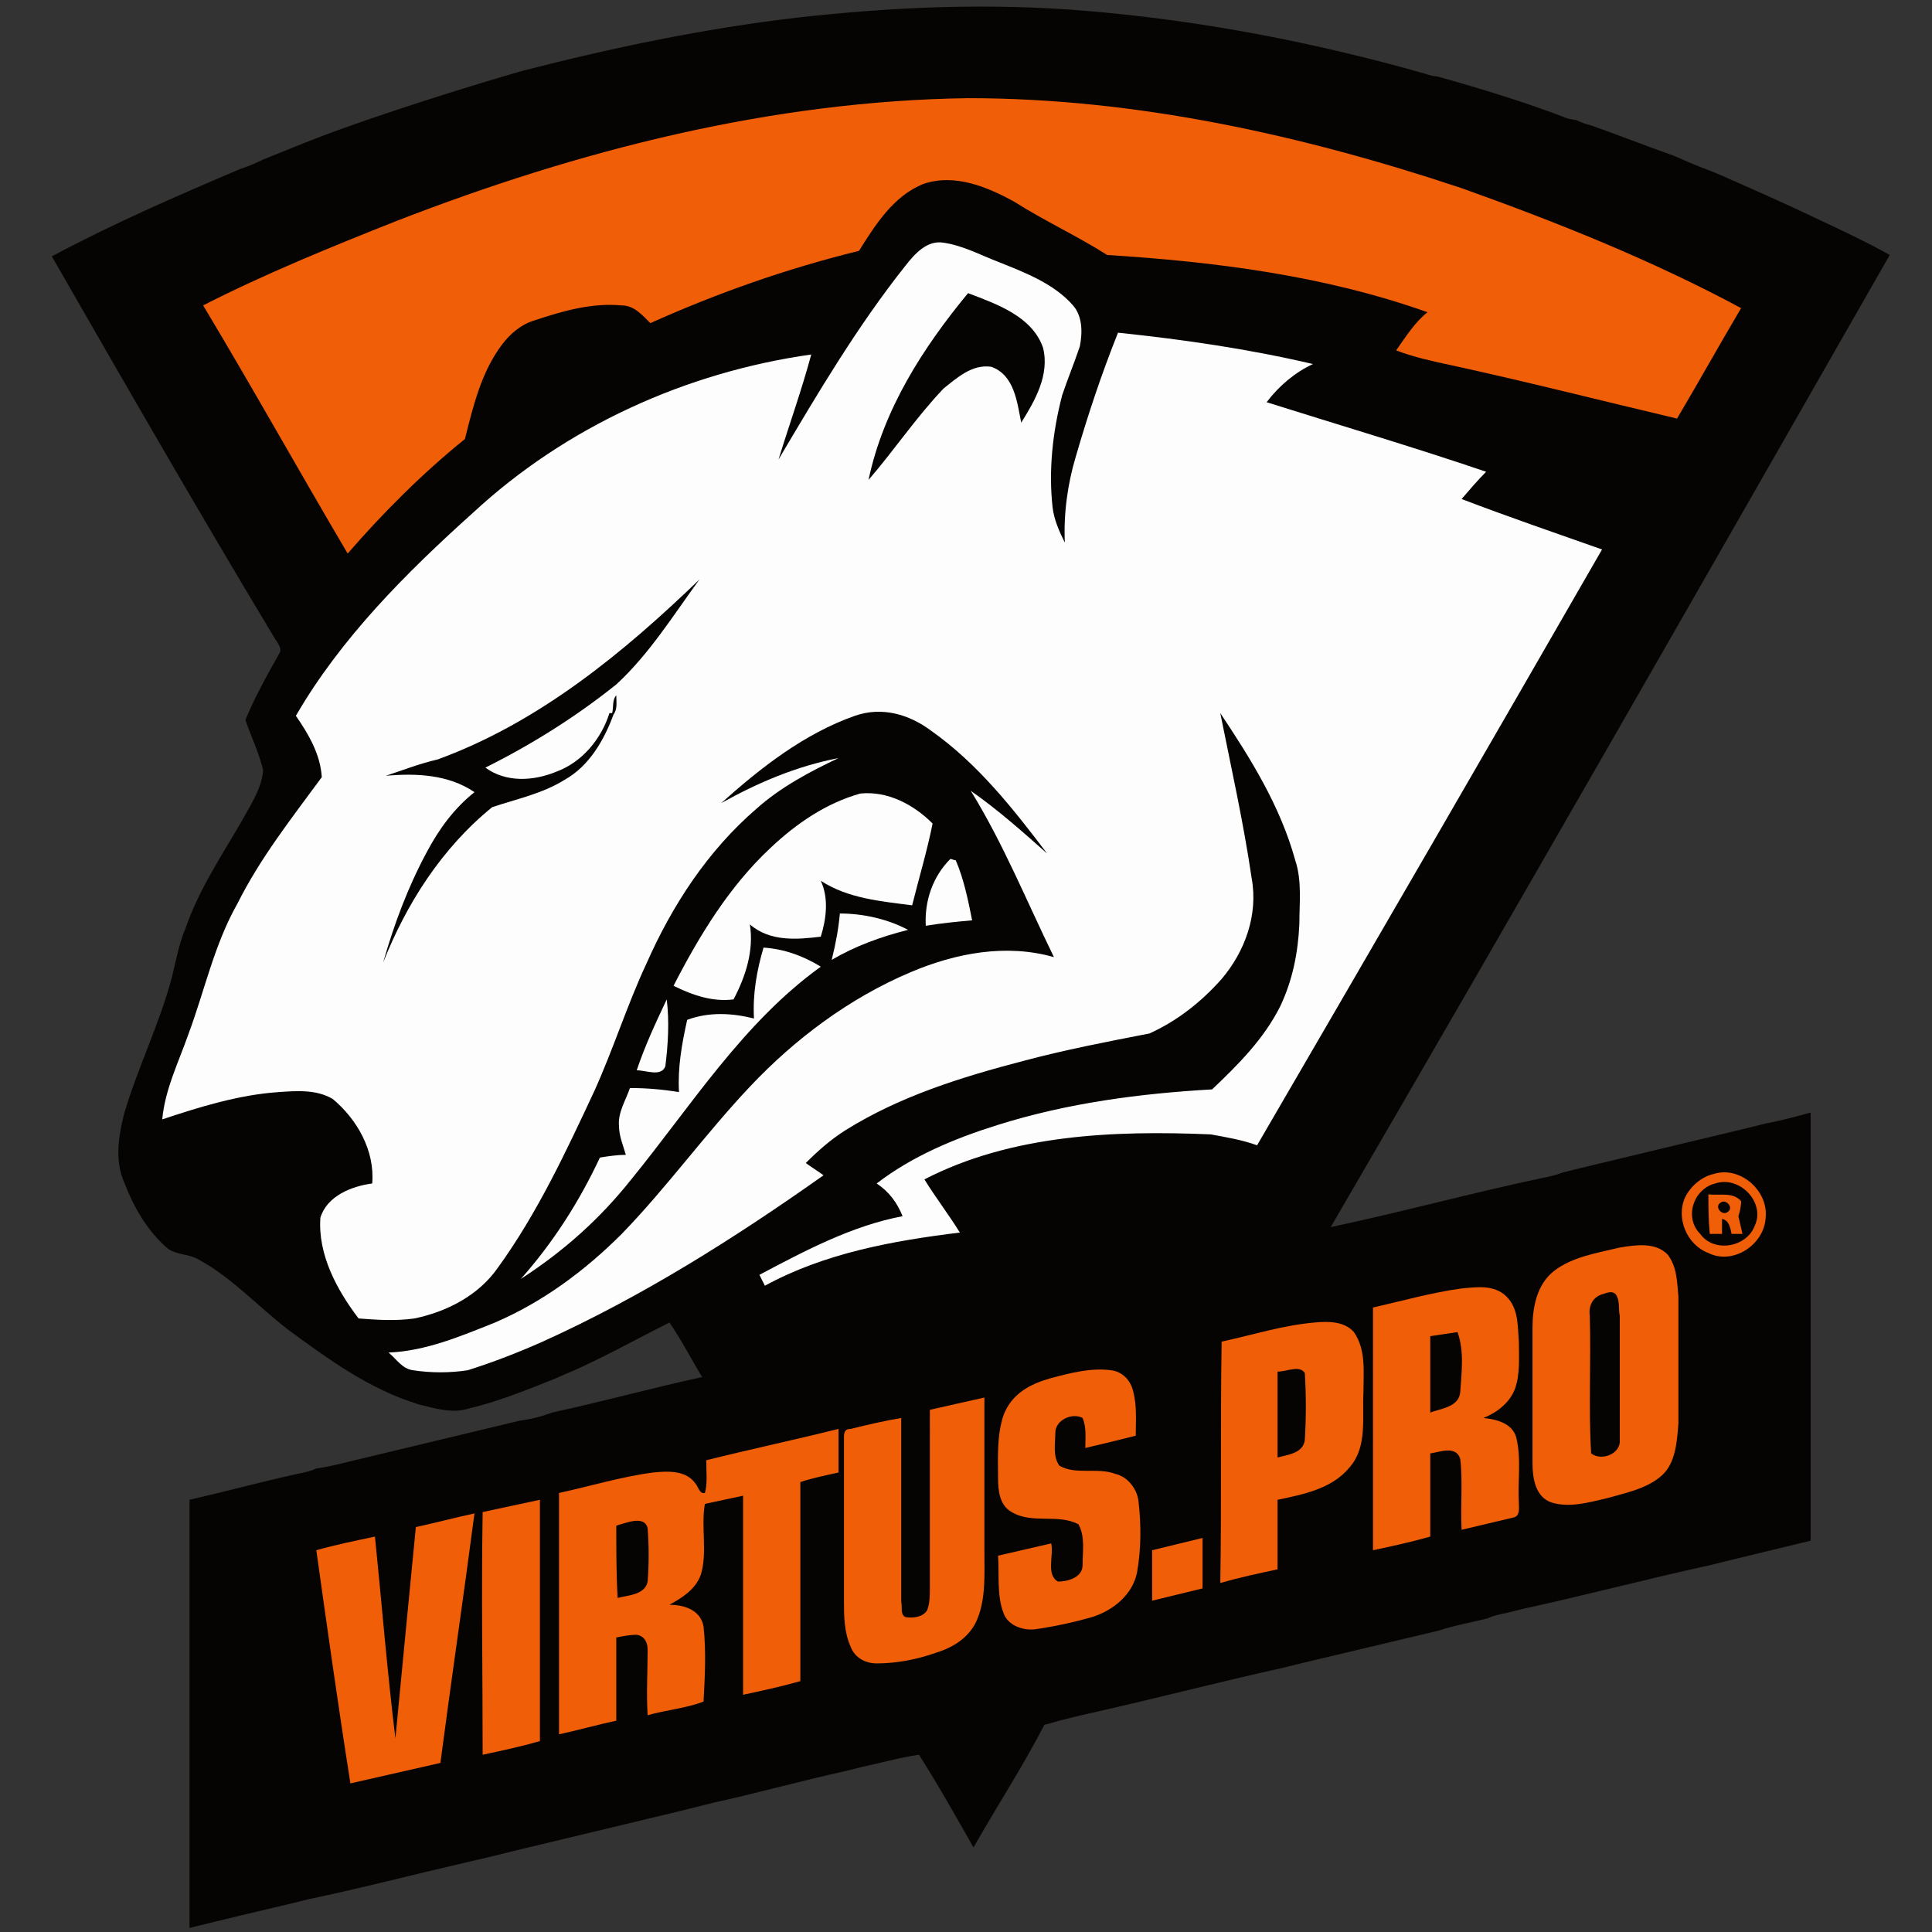 <?xml version="1.0" encoding="utf-8"?>
<!-- Generator: Adobe Illustrator 21.1.0, SVG Export Plug-In . SVG Version: 6.00 Build 0)  -->
<svg version="1.1" id="Layer_1" xmlns="http://www.w3.org/2000/svg" xmlns:xlink="http://www.w3.org/1999/xlink" x="0px" y="0px"
	 viewBox="0 0 141.7 141.7" style="enable-background:new 0 0 141.7 141.7;" xml:space="preserve">
<rect x="0" y="0" width="141.7" height="141.7" fill="#333333" stroke="none"/>
<style type="text/css">
	.st0{fill:#060403;}
	.st1{fill:#F05E07;}
	.st2{fill:#FDFDFD;}
</style>
<g>
	<path class="st0" d="M58.4,1.3c7.1-0.8,14.2-1.1,21.3-0.5c8.4,0.7,16.7,2.3,24.8,4.6c0.3,0.1,0.6,0.2,0.9,0.2
		c3.2,0.9,6.5,1.9,9.6,3.1c0.1,0,0.4,0.1,0.6,0.1c0.4,0.2,0.7,0.3,1.1,0.4c2,0.7,4,1.5,6,2.2c0.5,0.2,0.9,0.4,1.4,0.6
		c0.7,0.3,1.3,0.5,2,0.8c2.5,1.1,5,2.2,7.5,3.4c1.7,0.8,3.4,1.6,5,2.5C125,42.5,111.4,66.3,97.6,90c5.2-1.1,10.3-2.5,15.5-3.6
		c0.5-0.1,1-0.2,1.5-0.4c0.4-0.1,0.8-0.2,1.2-0.3c4.2-1,8.3-2,12.5-3c0.4-0.1,0.8-0.2,1.2-0.3c1.1-0.2,2.2-0.5,3.3-0.8
		c0,10.5,0,21,0,31.4c-2.1,0.5-4.1,1-6.2,1.5c-0.4,0.1-0.8,0.2-1.2,0.3c-4.6,1-9.1,2.2-13.7,3.2c-0.4,0.1-0.8,0.2-1.2,0.3
		c-0.5,0.1-1,0.2-1.4,0.4c-1.2,0.3-2.4,0.5-3.6,0.9c-3.4,0.8-6.7,1.6-10.1,2.4c-0.4,0.1-0.8,0.2-1.2,0.3c-5,1.1-9.9,2.4-14.9,3.5
		c-0.4,0.1-0.8,0.2-1.2,0.3c-0.5,0.1-1,0.3-1.5,0.4c-1.6,3.1-3.5,6-5.2,9c-1.3-2.3-2.6-4.6-4-6.8c-1.4,0.2-2.8,0.6-4.2,0.9
		c-0.4,0.1-0.8,0.2-1.2,0.3c-3.2,0.7-6.4,1.6-9.6,2.3c-0.4,0.1-0.8,0.2-1.2,0.3c-0.4,0.1-0.8,0.2-1.2,0.3c-4.2,1-8.3,2-12.5,3
		c-0.4,0.1-0.8,0.2-1.2,0.3c-1.7,0.4-3.4,0.8-5.1,1.2c-2.9,0.7-5.7,1.4-8.6,2c-0.4,0.1-0.8,0.2-1.2,0.3c-1.3,0.3-2.5,0.6-3.8,0.9
		c-1.2,0.3-2.5,0.6-3.7,0.9c0-10.5,0-21,0-31.4c2.6-0.6,5.2-1.3,7.9-1.9c0.5-0.1,1-0.2,1.4-0.4c0.8-0.1,1.6-0.3,2.4-0.5
		c4.2-1,8.3-2,12.5-3c0.8-0.1,1.6-0.3,2.4-0.6c3.7-0.8,7.3-1.8,11-2.6c-0.8-1.3-1.5-2.7-2.4-4c-2.4,1.2-4.7,2.5-7.2,3.6
		c-0.5,0.2-0.9,0.4-1.4,0.6c-2,0.8-4,1.6-6.1,2.1c-1.2,0.4-2.5,0-3.7-0.3c-3.6-1.1-6.6-3.3-9.6-5.5c-2.2-1.7-4.1-3.8-6.5-5.1
		c-0.8-0.5-1.8-0.3-2.5-1c-1.4-1.3-2.3-2.9-3-4.7c-0.7-1.6-0.4-3.4,0-5c1-3.4,2.6-6.6,3.5-10c0.3-1.2,0.5-2.4,1-3.6
		c1-2.9,2.7-5.4,4.2-8c0.6-1.1,1.4-2.3,1.5-3.6c-0.3-1.3-0.9-2.5-1.3-3.7c0.7-1.7,1.6-3.3,2.5-4.9c0.2-0.3-0.1-0.7-0.3-1
		C14.6,37.6,9.2,28.2,3.8,18.8c4.5-2.4,9.1-4.4,13.8-6.4c0.6-0.2,1.1-0.4,1.7-0.7c2-0.8,3.9-1.6,5.9-2.3c0.6-0.2,1.1-0.4,1.7-0.6
		c3.8-1.3,7.6-2.5,11.4-3.6C44.9,3.5,51.6,2.1,58.4,1.3L58.4,1.3z"/>
	<path class="st1" d="M29.1,16.2C42.5,11,56.6,7.4,71,7.2c12.3,0,24.5,2.7,36.2,6.6c7,2.5,14,5.3,20.5,8.8c-1.6,2.7-3.1,5.4-4.7,8.1
		c-5.5-1.3-11-2.7-16.5-3.9c-1.4-0.3-2.8-0.6-4.1-1.1c0.7-1,1.4-2.1,2.3-2.8c-7.6-2.7-15.6-3.7-23.5-4.2c-2.2-1.4-4.6-2.5-6.8-3.9
		c-2-1.1-4.4-2.1-6.7-1.3c-2.2,0.9-3.5,3-4.7,4.9c-5.3,1.3-10.4,3.1-15.3,5.3c-0.6-0.6-1.2-1.3-2.1-1.3c-2.2-0.2-4.3,0.4-6.4,1.1
		c-1,0.3-1.8,1-2.4,1.8c-1.5,2-2.1,4.5-2.7,6.9c-3.1,2.5-6,5.4-8.6,8.4c-3.6-6.1-7-12.2-10.6-18.2C19.4,20.1,24.3,18.1,29.1,16.2
		L29.1,16.2z"/>
	<path class="st2" d="M66.4,19.5c0.7-0.9,1.6-1.9,2.8-1.7c1.4,0.2,2.7,0.9,4,1.4c2,0.8,4.1,1.6,5.5,3.2c0.7,0.8,0.7,2,0.5,3
		c-0.4,1.2-0.9,2.4-1.3,3.6c-0.7,2.7-1,5.5-0.7,8.2c0.1,0.9,0.5,1.8,0.9,2.6c-0.1-2.1,0.2-4.3,0.8-6.3c0.9-3.1,1.9-6.1,3.1-9.1
		c4.8,0.5,9.6,1.2,14.3,2.3c-1.3,0.6-2.5,1.6-3.4,2.8c5.4,1.7,10.8,3.3,16.1,5.1c-0.6,0.6-1.2,1.3-1.8,2c3.4,1.3,6.9,2.5,10.3,3.7
		c-8.4,14.6-16.8,29.1-25.3,43.7c-1.1-0.4-2.3-0.6-3.4-0.8c-7.1-0.3-14.6,0-21,3.3c0.8,1.3,1.8,2.6,2.6,3.9
		c-4.9,0.6-9.9,1.5-14.3,3.9c-0.1-0.2-0.3-0.6-0.4-0.8c3.4-1.8,6.8-3.6,10.5-4.3c-0.4-1-1-1.8-1.9-2.4c2.6-2,5.7-3.3,8.9-4.3
		c5.1-1.6,10.4-2.3,15.7-2.6c1.9-1.8,3.8-3.7,5-6.1c0.9-1.9,1.3-3.9,1.4-6c0-1.6,0.2-3.2-0.3-4.7c-1.1-4-3.3-7.5-5.5-10.8
		c0.8,4,1.7,8,2.3,12.1c0.5,2.7-0.5,5.4-2.2,7.4c-1.5,1.7-3.3,3.1-5.3,4c-3.1,0.6-6.2,1.2-9.2,2C70.5,79,66,80.4,62,82.9
		c-1.1,0.7-2,1.5-2.9,2.4c0.4,0.3,0.9,0.6,1.3,0.9c-6.5,4.6-13.3,8.9-20.6,12.2c-1.8,0.8-3.6,1.5-5.5,2.1c-1.3,0.2-2.7,0.2-4,0
		c-0.8-0.1-1.2-0.8-1.8-1.3c2.7-0.1,5.3-1.2,7.8-2.2c3.5-1.5,6.6-3.8,9.3-6.5c3.3-3.4,6.1-7.3,9.4-10.8c3.3-3.5,7.3-6.5,11.8-8.4
		c3.3-1.4,7-2.1,10.5-1.1c-2-4.1-3.7-8.3-6.1-12.2c2,1.4,3.8,3,5.6,4.6c-2.5-3.3-5.1-6.6-8.5-9c-1.6-1.2-3.6-1.8-5.6-1.1
		c-3.7,1.3-6.9,3.8-9.8,6.4c2.7-1.5,5.5-2.7,8.6-3.3c-2.1,1-4.2,2.1-6,3.7c-3.6,3.1-6.2,7.1-8.1,11.4C46,73.7,45,76.9,43.6,80
		c-2.1,4.5-4.2,9-7.1,13c-1.4,2-3.7,3.2-6.1,3.7c-1.4,0.2-2.8,0.1-4.1,0c-1.6-2.1-3-4.7-2.8-7.4c0.5-1.6,2.3-2.3,3.8-2.5
		c0.2-2.4-1.1-4.7-2.9-6.2c-1.2-0.7-2.6-0.6-4-0.5c-2.9,0.2-5.8,1.1-8.5,2c0.2-2.2,1.2-4.2,1.9-6.2c1.2-3.2,1.9-6.6,3.6-9.6
		c1.7-3.4,4-6.3,6.2-9.3c-0.1-1.7-1-3.2-1.9-4.5c3.3-5.7,8.1-10.5,13-14.9c6.8-6.3,15.6-10.3,24.8-11.6c-0.7,2.6-1.6,5.1-2.4,7.7
		C60,28.8,62.9,23.9,66.4,19.5L66.4,19.5z"/>
	<path class="st0" d="M63.7,35.2c1.1-5.2,4-9.7,7.3-13.7c2.1,0.8,4.7,1.7,5.5,4c0.5,2-0.6,3.9-1.6,5.5c-0.3-1.5-0.5-3.5-2.2-4.1
		c-1.4-0.2-2.5,0.8-3.5,1.6C67.2,30.6,65.6,33,63.7,35.2L63.7,35.2z"/>
	<path class="st0" d="M32.1,55.7c7.4-2.7,13.6-7.8,19.2-13.2c-1.9,2.6-3.7,5.5-6.1,7.7c-3,2.4-6.2,4.4-9.6,6.1
		c1.5,1.1,3.5,1,5.2,0.3c1.9-0.7,3.3-2.4,3.9-4.3l0.2,0c0.1-0.4,0-1,0.3-1.3c0,0.5,0.1,1-0.2,1.4c-0.7,1.9-1.8,3.8-3.6,4.8
		c-1.6,1-3.5,1.4-5.3,2c-3.7,3-6.3,7.1-8,11.4c0.8-2.8,1.8-5.5,3.2-8.1c0.9-1.7,2-3.2,3.5-4.4c-1.9-1.3-4.3-1.4-6.5-1.2
		C29.5,56.5,30.8,56,32.1,55.7L32.1,55.7z"/>
	<path class="st2" d="M56.5,62.2c1.9-1.8,4.1-3.3,6.6-4c2-0.2,3.9,0.8,5.3,2.2c-0.4,2-1,4-1.5,6c-2.3-0.3-4.7-0.5-6.7-1.8
		c0.6,1.3,0.4,2.8,0,4.1c-1.7,0.2-3.7,0.4-5.2-0.9c0.3,1.9-0.3,3.8-1.2,5.5c-1.5,0.2-3-0.3-4.4-1C51.3,68.6,53.5,65,56.5,62.2
		L56.5,62.2z"/>
	<path class="st2" d="M69.7,63c0.1,0,0.3,0.1,0.4,0.1c0.6,1.4,0.9,2.9,1.2,4.4c-1.1,0.1-2.2,0.2-3.4,0.4
		C67.8,66.1,68.4,64.3,69.7,63L69.7,63z"/>
	<path class="st2" d="M61.6,67c1.7,0,3.5,0.4,5,1.2c-2,0.5-3.9,1.2-5.6,2.2C61.3,69.2,61.5,68.1,61.6,67L61.6,67z"/>
	<path class="st2" d="M55.3,74.7c-0.1-1.8,0.2-3.5,0.7-5.2c1.5,0.1,2.9,0.6,4.2,1.4c-5.7,4.1-9.5,10.2-13.9,15.6
		c-2.3,2.9-5,5.3-8.1,7.3c2.4-2.7,4.3-5.7,5.8-8.9c0.6-0.1,1.3-0.2,1.9-0.2c-0.2-0.7-0.5-1.4-0.5-2.1c-0.1-1,0.5-1.9,0.8-2.8
		c1.2,0,2.4,0.1,3.6,0.3c-0.1-1.8,0.2-3.5,0.6-5.3C52,74.2,53.7,74.3,55.3,74.7L55.3,74.7z"/>
	<path class="st2" d="M46.7,78.5c0.6-1.8,1.4-3.5,2.2-5.2c0.2,1.6,0.1,3.3-0.1,4.9C48.5,79,47.4,78.5,46.7,78.5L46.7,78.5z"/>
	<path class="st1" d="M125.7,86.1c1.9-0.6,4,1.2,3.8,3.2c-0.1,2-2.4,3.5-4.2,2.6c-1.6-0.6-2.4-2.6-1.7-4.1
		C124,87,124.8,86.3,125.7,86.1L125.7,86.1z"/>
	<path class="st0" d="M125.8,86.8c1.8-0.6,3.7,1.4,2.9,3.1c-0.6,1.6-3,2-4,0.6C123.5,89.3,124.2,87.2,125.8,86.8L125.8,86.8z"/>
	<path class="st1" d="M125.3,87.6c0.8,0.1,1.8-0.2,2.4,0.5c0,0.4-0.1,0.8-0.2,1.1c0.1,0.4,0.2,0.9,0.3,1.3c-0.2,0-0.6,0-0.8,0
		c-0.1-0.5-0.2-1-0.7-1.1c0,0.3,0,0.8,0,1.1c-0.2,0-0.7,0-0.9,0C125.3,89.5,125.3,88.5,125.3,87.6L125.3,87.6z"/>
	<path class="st0" d="M126.2,88.2c0.4-0.3,1,0.4,0.5,0.7C126.3,89.2,125.7,88.5,126.2,88.2L126.2,88.2z"/>
	<path class="st1" d="M118.8,91.5c1.2-0.2,2.6-0.4,3.5,0.5c0.7,0.9,0.7,2,0.8,3.1c0,3.1,0,6.2,0,9.3c-0.1,1.3-0.2,2.9-1.2,3.8
		c-1.1,1-2.7,1.3-4.1,1.7c-1.3,0.3-2.7,0.7-4,0.3c-1.2-0.4-1.4-1.8-1.4-2.9c0-3.3,0-6.6,0-9.9c0-1.5,0.3-3.2,1.6-4.2
		C115.3,92.2,117.1,91.9,118.8,91.5L118.8,91.5z"/>
	<path class="st1" d="M100.7,95.9c2.2-0.5,4.3-1.1,6.5-1.4c1.1-0.1,2.4-0.3,3.3,0.6c0.9,0.9,0.8,2.2,0.9,3.3c0,1.2,0.1,2.4-0.3,3.5
		c-0.4,1-1.3,1.7-2.3,2.1c1,0.1,2.1,0.4,2.4,1.4c0.4,1.6,0.1,3.2,0.2,4.9c0,0.3,0.1,0.9-0.4,1c-1.3,0.3-2.5,0.6-3.8,0.9
		c-0.1-1.7,0.1-3.5-0.1-5.2c-0.3-1-1.5-0.5-2.2-0.4c0,2,0,4.1,0,6.1c-1.4,0.4-2.8,0.7-4.2,1C100.7,107.7,100.7,101.8,100.7,95.9
		L100.7,95.9z"/>
	<path class="st0" d="M117.6,94.9c0.3-0.1,0.8-0.3,1,0.2c0.2,0.4,0.1,1,0.2,1.4c0,3,0,6,0,9.1c0.1,1-1.3,1.6-2.1,1
		c-0.2-3.3,0-6.7-0.1-10.1C116.5,95.8,116.8,95.1,117.6,94.9L117.6,94.9z"/>
	<path class="st1" d="M89.6,98.4c2.3-0.5,4.5-1.2,6.8-1.4c1-0.1,2.2-0.1,2.9,0.7c0.9,1.3,0.7,2.9,0.7,4.4c-0.1,1.9,0.3,4-1,5.5
		c-1.3,1.6-3.4,2-5.3,2.4c0,1.7,0,3.4,0,5.1c-1.4,0.3-2.8,0.6-4.2,1C89.6,110.3,89.5,104.3,89.6,98.4L89.6,98.4z"/>
	<path class="st0" d="M104.9,98c0.7-0.1,1.3-0.2,2-0.3c0.5,1.4,0.3,2.9,0.2,4.4c-0.1,1.1-1.4,1.2-2.2,1.5
		C104.9,101.7,104.9,99.9,104.9,98L104.9,98z"/>
	<path class="st1" d="M77,101.1c1.5-0.4,3-0.8,4.5-0.6c0.8,0.1,1.4,0.7,1.6,1.5c0.3,1.1,0.2,2.2,0.2,3.3c-1.2,0.3-2.4,0.6-3.7,0.9
		c0-0.7,0.1-1.5-0.2-2.2c-0.7-0.4-2,0.1-2,1.1c0,0.8-0.2,1.7,0.3,2.4c1.2,0.7,2.8,0.1,4.1,0.6c0.9,0.2,1.6,1.1,1.7,2
		c0.2,1.7,0.2,3.5-0.1,5.2c-0.3,1.6-1.7,2.8-3.3,3.3c-1.4,0.4-2.8,0.7-4.2,0.9c-0.9,0.1-2-0.3-2.3-1.2c-0.5-1.3-0.3-2.8-0.4-4.2
		c1.3-0.3,2.6-0.6,3.9-0.9c0.2,0.9-0.4,2.3,0.5,2.8c0.7,0,1.8-0.3,1.8-1.2c0-1,0.2-2.1-0.3-3c-1.5-0.8-3.4,0-4.9-0.9
		c-0.9-0.5-1-1.6-1-2.5c0-1.5-0.1-3.1,0.4-4.6C74.2,102.2,75.6,101.5,77,101.1L77,101.1z"/>
	<path class="st0" d="M93.7,100.6c0.7,0,1.6-0.5,2,0.1c0.1,1.6,0.1,3.3,0,4.9c-0.1,1-1.3,1.1-2,1.3
		C93.7,104.8,93.7,102.7,93.7,100.6L93.7,100.6z"/>
	<path class="st1" d="M68.2,103.4c1.3-0.3,2.7-0.6,4-0.9c0,3.8,0,7.6,0,11.4c0,1.6,0.1,3.3-0.5,4.8c-0.5,1.3-1.7,2.1-3,2.5
		c-1.4,0.5-2.9,0.8-4.4,0.8c-0.8,0-1.6-0.4-1.9-1.2c-0.5-1.1-0.5-2.3-0.5-3.4c0-4,0-8,0-12c0-0.4,0.1-0.6,0.5-0.6
		c1.2-0.3,2.5-0.6,3.7-0.8c0,4.5,0,9,0,13.5c0.1,0.3-0.1,0.9,0.3,1.1c0.6,0.1,1.3,0,1.6-0.5c0.2-0.5,0.2-1.1,0.2-1.7
		C68.2,111.9,68.2,107.6,68.2,103.4L68.2,103.4z"/>
	<path class="st1" d="M51.8,107.1c3.2-0.8,6.5-1.5,9.7-2.3c0,1.1,0,2.1,0,3.2c-0.9,0.2-1.9,0.4-2.8,0.7c0,4.9,0,9.7,0,14.6
		c-1.4,0.4-2.8,0.7-4.2,1c0-4.9,0-9.7,0-14.6c-0.9,0.2-1.9,0.4-2.8,0.6c-0.3,1.6,0.2,3.6-0.3,5.2c-0.4,1.1-1.4,1.7-2.3,2.2
		c1.1,0,2.3,0.4,2.5,1.6c0.2,1.8,0.1,3.7,0,5.5c-1.3,0.5-2.7,0.6-4.1,1c-0.1-1.6,0-3.2,0-4.8c0-0.5-0.2-1-0.8-1.1
		c-0.5,0-1,0.1-1.5,0.2c0,2,0,4.1,0,6.1c-1.4,0.3-2.8,0.7-4.2,1c0-5.9,0-11.8,0-17.7c2.3-0.5,4.6-1.2,6.9-1.5c1-0.1,2.4-0.2,3.1,0.8
		c0.2,0.2,0.3,0.8,0.7,0.7C51.9,108.8,51.8,108,51.8,107.1L51.8,107.1z"/>
	<path class="st1" d="M35.4,110.9c1.4-0.3,2.8-0.6,4.2-0.9c0,5.9,0,11.8,0,17.7c-1.4,0.4-2.8,0.7-4.2,1
		C35.4,122.7,35.3,116.8,35.4,110.9L35.4,110.9z"/>
	<path class="st1" d="M30.5,112c1.4-0.3,2.9-0.7,4.3-1c-0.8,6.1-1.7,12.2-2.5,18.3c-2.2,0.5-4.4,1-6.6,1.5
		c-0.9-5.7-1.7-11.4-2.5-17.1c1.4-0.4,2.9-0.7,4.3-1c0.5,4.9,0.9,9.9,1.5,14.8C29.5,122.3,30,117.1,30.5,112L30.5,112z"/>
	<path class="st0" d="M45.2,111.9c0.7-0.2,2.1-0.8,2.3,0.2c0.1,1.3,0.1,2.6,0,3.9c-0.2,1-1.5,1-2.2,1.2
		C45.2,115.5,45.2,113.7,45.2,111.9L45.2,111.9z"/>
	<path class="st1" d="M84.5,113.7c1.2-0.3,2.5-0.6,3.7-0.9c0,1.2,0,2.4,0,3.7c-1.2,0.3-2.5,0.6-3.7,0.9
		C84.5,116.1,84.5,114.9,84.5,113.7L84.5,113.7z"/>
</g>
</svg>
